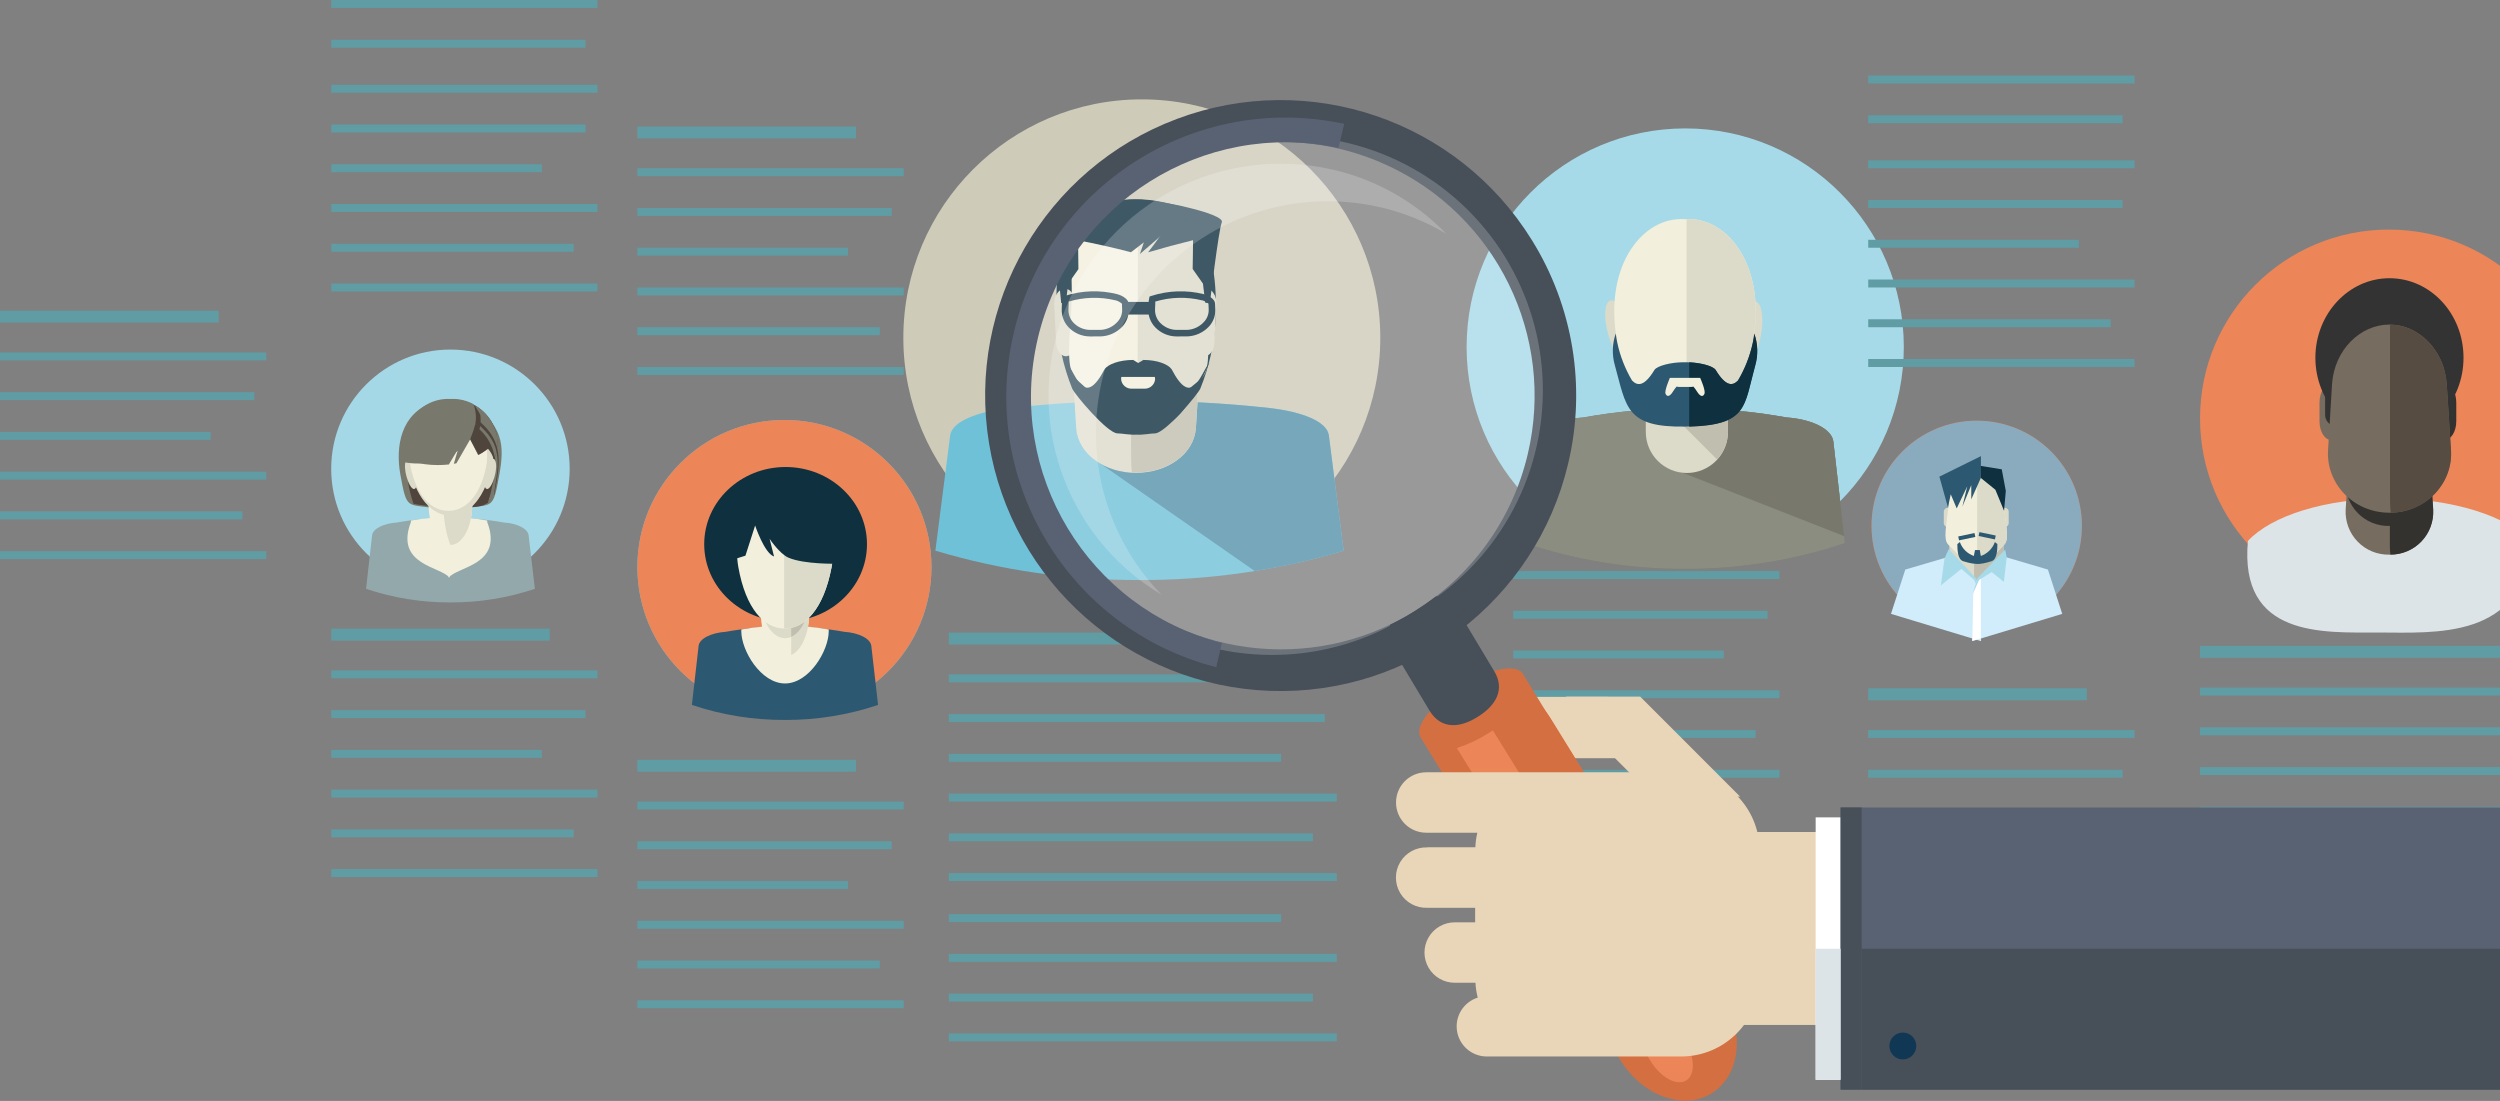 <?xml version="1.0" encoding="UTF-8"?>
<svg width="629px" height="277px" viewBox="0 0 629 277" version="1.1" xmlns="http://www.w3.org/2000/svg" xmlns:xlink="http://www.w3.org/1999/xlink">
    <rect x="0" y="0" width="629" height="277" fill="#808080" stroke="none"/>
    <!-- Generator: sketchtool 51.1 (57501) - http://www.bohemiancoding.com/sketch -->
    <title>7185C443-0ED9-4611-95F6-C64EC0095ADB</title>
    <desc>Created with sketchtool.</desc>
    <defs></defs>
    <g id="websait" stroke="none" stroke-width="1" fill="none" fill-rule="evenodd">
        <g id="check_landing" transform="translate(-651, -128)" fill-rule="nonzero">
            <g id="check" transform="translate(651, 128)">
                <rect id="Rectangle-path" fill="#5F9CA4" x="238.72" y="159.17" width="55" height="3"></rect>
                <rect id="Rectangle-path" fill="#5F9CA4" x="238.72" y="169.67" width="97.61" height="2"></rect>
                <rect id="Rectangle-path" fill="#5F9CA4" x="238.72" y="179.67" width="94.61" height="2"></rect>
                <rect id="Rectangle-path" fill="#5F9CA4" x="238.72" y="189.67" width="83.61" height="2"></rect>
                <rect id="Rectangle-path" fill="#5F9CA4" x="238.72" y="199.67" width="97.61" height="2"></rect>
                <rect id="Rectangle-path" fill="#5F9CA4" x="238.72" y="209.67" width="91.61" height="2"></rect>
                <rect id="Rectangle-path" fill="#5F9CA4" x="238.72" y="219.67" width="97.61" height="2"></rect>
                <rect id="Rectangle-path" fill="#5F9CA4" x="238.72" y="230" width="83.61" height="2"></rect>
                <rect id="Rectangle-path" fill="#5F9CA4" x="238.72" y="240" width="97.61" height="2"></rect>
                <rect id="Rectangle-path" fill="#5F9CA4" x="238.72" y="250" width="91.61" height="2"></rect>
                <rect id="Rectangle-path" fill="#5F9CA4" x="238.72" y="260" width="97.61" height="2"></rect>
                <rect id="Rectangle-path" fill="#5F9CA4" x="380.72" y="133.17" width="55" height="3"></rect>
                <rect id="Rectangle-path" fill="#5F9CA4" x="380.72" y="143.67" width="67" height="2"></rect>
                <rect id="Rectangle-path" fill="#5F9CA4" x="380.72" y="153.67" width="64" height="2"></rect>
                <rect id="Rectangle-path" fill="#5F9CA4" x="380.72" y="163.67" width="53" height="2"></rect>
                <rect id="Rectangle-path" fill="#5F9CA4" x="380.72" y="173.67" width="67" height="2"></rect>
                <rect id="Rectangle-path" fill="#5F9CA4" x="380.72" y="183.67" width="61" height="2"></rect>
                <rect id="Rectangle-path" fill="#5F9CA4" x="380.72" y="193.67" width="67" height="2"></rect>
                <rect id="Rectangle-path" fill="#5F9CA4" x="470.05" y="173.17" width="55" height="3"></rect>
                <rect id="Rectangle-path" fill="#5F9CA4" x="470.05" y="183.67" width="67" height="2"></rect>
                <rect id="Rectangle-path" fill="#5F9CA4" x="470.05" y="193.67" width="64" height="2"></rect>
                <rect id="Rectangle-path" fill="#5F9CA4" x="470.05" y="203.67" width="53" height="2"></rect>
                <rect id="Rectangle-path" fill="#5F9CA4" x="470.05" y="213.67" width="67" height="2"></rect>
                <rect id="Rectangle-path" fill="#5F9CA4" x="470.05" y="223.67" width="61" height="2"></rect>
                <rect id="Rectangle-path" fill="#5F9CA4" x="470.05" y="233.67" width="67" height="2"></rect>
                <rect id="Rectangle-path" fill="#5F9CA4" x="553.53" y="162.5" width="77.8" height="3"></rect>
                <rect id="Rectangle-path" fill="#5F9CA4" x="553.53" y="173" width="89.8" height="2"></rect>
                <rect id="Rectangle-path" fill="#5F9CA4" x="553.53" y="183" width="86.8" height="2"></rect>
                <rect id="Rectangle-path" fill="#5F9CA4" x="553.53" y="193" width="75.8" height="2"></rect>
                <rect id="Rectangle-path" fill="#5F9CA4" x="553.53" y="203" width="89.8" height="2"></rect>
                <rect id="Rectangle-path" fill="#5F9CA4" x="553.53" y="213" width="83.8" height="2"></rect>
                <rect id="Rectangle-path" fill="#5F9CA4" x="553.53" y="223" width="89.8" height="2"></rect>
                <circle id="Oval" fill="#A6DAE9" transform="translate(410.506, 87.335) rotate(-1.14) translate(-410.506, -87.335) " cx="410.506" cy="87.335" r="36.97"></circle>
                <g id="Group" transform="translate(383, 65)">
                    <path d="M27.47,59.85 C36.672,59.89 45.818,58.414 54.54,55.48 L52.54,38.31 C52.3,36.2 48.9,34.51 44.65,34.23 C33.266,32.17 21.604,32.17 10.22,34.23 C5.97,34.51 2.57,36.23 2.33,38.31 L0.33,55.48 C9.074,58.421 18.244,59.898 27.47,59.85 Z" id="Shape" fill="#78796C"></path>
                    <path d="M27.47,59.85 C36.672,59.89 45.818,58.414 54.54,55.48 L52.54,38.31 C52.3,36.2 48.9,34.51 44.65,34.23 C33.266,32.17 21.604,32.17 10.22,34.23 C5.97,34.51 2.57,36.23 2.33,38.31 L0.33,55.48 C9.074,58.421 18.244,59.898 27.47,59.85 Z" id="Shape" fill="#EC8558"></path>
                    <path d="M30.21,32.73 L26.1,43.2 L54.41,54.31 L52.58,38.31 C52.34,36.2 48.94,34.51 44.69,34.23 C39.908,33.363 35.068,32.862 30.21,32.73 Z" id="Shape" fill="#D46F41"></path>
                    <path d="M34.75,36.64 C34.75,40.506 31.616,43.64 27.75,43.64 C23.884,43.64 20.75,40.506 20.75,36.64 L20.75,29.5 C20.75,25.634 23.884,22.5 27.75,22.5 C31.616,22.5 34.75,25.634 34.75,29.5 L34.75,36.64 Z" id="Shape" fill="#DCDAC8"></path>
                    <path d="M32.54,41 C32.66,41.13 32.79,41.24 32.91,41.36 C34.093,40.084 34.75,38.409 34.75,36.67 L34.75,29.5 C34.384,25.973 31.438,23.278 27.893,23.224 C24.348,23.171 21.323,25.776 20.85,29.29 L32.54,41 Z" id="Shape" fill="#C0BEAE"></path>
                    <path d="M17.61,19.15 C18.1,21.99 17.79,23.87 17.06,24.15 C16.33,24.43 15.28,22.96 14.49,20.22 C13.7,17.48 13.82,14.76 14.86,14.46 C15.9,14.16 17.13,16.3 17.61,19.15 Z" id="Shape" fill="#DCDAC8"></path>
                    <path d="M37.13,19.57 C36.9,22.44 37.38,24.29 38.13,24.46 C38.88,24.63 39.8,23.12 40.33,20.32 C40.86,17.52 40.51,14.82 39.45,14.61 C38.39,14.4 37.34,16.69 37.13,19.57 Z" id="Shape" fill="#DCDAC8"></path>
                    <path d="M27.48,0.68 C20.42,0.16 13.92,8.33 15.86,20.51 C16.323,23.658 17.169,26.738 18.38,29.68 C19.31,31.06 20.48,31.23 22.25,27.02 C22.78,26.02 25.09,25.2 27.25,25.2 L27.67,25.2 C29.85,25.2 32.15,26.05 32.67,27.02 C34.44,31.23 35.61,31.02 36.55,29.69 C37.755,26.742 38.601,23.66 39.07,20.51 C41,8.33 34.53,0.16 27.48,0.68 Z" id="Shape" fill="#F2EFDC"></path>
                    <path d="M27.75,0.68 L27.75,25.2 C29.91,25.2 32.18,26.06 32.7,27.02 C34.47,31.23 35.64,31.02 36.58,29.69 C37.785,26.742 38.631,23.66 39.1,20.51 C41,8.48 34.7,0.38 27.75,0.68 Z" id="Shape" fill="#DCDAC8"></path>
                    <path d="M39.19,20 C39.132,20.548 39.042,21.092 38.92,21.63 C38.441,23.874 37.6,26.026 36.43,28 C35.52,28.94 34.37,29.06 32.62,26.16 C32.1,25.49 29.83,24.91 27.69,24.91 L27.27,24.91 C25.12,24.91 22.86,25.49 22.34,26.16 C20.59,29.06 19.44,28.94 18.52,27.99 C17.341,26.031 16.49,23.893 16,21.66 C15.873,21.12 15.783,20.572 15.73,20.02 C15.111,21.762 15.055,23.654 15.57,25.43 C17.57,32.5 17.41,35.95 27.44,35.8 C38.11,35.63 37.34,32.5 39.31,25.43 C39.84,23.652 39.798,21.753 39.19,20 Z" id="Shape" fill="#2C5871"></path>
                    <path d="M38.92,21.66 C38.438,23.894 37.597,26.035 36.43,28 C35.52,28.94 34.37,29.06 32.62,26.16 C32.14,25.54 30.16,25 28.16,24.92 L28.16,35.8 C38.11,35.51 37.43,32.37 39.35,25.45 C39.861,23.677 39.805,21.789 39.19,20.05 C39.131,20.591 39.041,21.129 38.92,21.66 Z" id="Shape" fill="#0E303F"></path>
                    <path d="M30,27.53 L24.88,27.53 C24.88,27.53 23.88,29.71 24.14,30.24 C24.4,30.77 24.81,30.81 25.41,29.85 C25.589,29.558 25.789,29.281 26.01,29.02 C26.174,29.06 26.342,29.08 26.51,29.08 L28.37,29.08 C28.535,29.08 28.7,29.06 28.86,29.02 C29.078,29.283 29.278,29.561 29.46,29.85 C30.05,30.85 30.46,30.77 30.72,30.24 C30.98,29.71 30.16,27.8 30,27.53 Z" id="Shape" fill="#F2EFDC"></path>
                </g>
                <path d="M326.67,82.8 C326.674,101.601 315.351,118.553 297.982,125.75 C280.612,132.947 260.618,128.971 247.324,115.676 C234.029,102.382 230.053,82.388 237.25,65.018 C244.447,47.649 261.399,36.326 280.2,36.33 C292.525,36.33 304.344,41.226 313.059,49.941 C321.774,58.656 326.67,70.475 326.67,82.8 Z" id="Shape" fill="#CECBB9"></path>
                <g id="Group" transform="translate(240, 55)">
                    <path d="M39.75,75 C53.219,75.059 66.623,73.132 79.53,69.28 L76.64,46.79 C76.29,44.03 71.26,42.13 65.04,41.45 C48.232,39.585 31.268,39.585 14.46,41.45 C8.25,42.13 3.21,44.03 2.86,46.79 L0,69.27 C12.896,73.124 26.29,75.054 39.75,75 Z" id="Shape" fill="#6FC1D8"></path>
                    <path d="M79.53,69.27 L76.64,46.78 C76.29,44.02 71.26,42.12 65.04,41.44 C56.334,40.478 47.579,40.017 38.82,40.06 L30.91,51.44 L62.23,73.22 C68.081,72.304 73.861,70.984 79.53,69.27 Z" id="Shape" fill="#5491AA"></path>
                    <path d="M50.71,45.39 C50.34,50.5 45.12,54.1 39.04,54.11 C32.96,54.11 27.74,50.48 27.38,45.37 L26.9,37.55 C26.54,32.47 31.97,27.72 39.06,27.73 C46.15,27.73 51.58,32.49 51.2,37.58 C51.067,40.193 50.903,42.797 50.71,45.39 Z" id="Shape" fill="#DCDAC8"></path>
                    <path d="M43,28.27 C40,29.68 37.95,34.69 38,40.61 C38,44.24 38,47.86 38,51.49 C38,52.38 38.05,53.24 38.14,54.08 C38.41,54.08 38.68,54.08 38.96,54.08 C45.04,54.08 50.26,50.47 50.63,45.36 L50.9,41.15 C51.098,38.448 50.779,35.733 49.96,33.15 C48.328,30.714 45.846,28.975 43,28.27 Z" id="Shape" fill="#C0BEAE"></path>
                    <path d="M39.13,1 L39.05,1 C26.05,0.87 22.88,9.36 23.63,24.25 C23.885,28.861 24.898,33.399 26.63,37.68 C27.06,38.77 33.51,46.44 35.48,46.44 C36.705,46.583 37.937,46.663 39.17,46.68 C40.377,46.664 41.582,46.584 42.78,46.44 C44.78,46.44 51.21,38.77 51.63,37.68 C53.381,33.405 54.395,28.864 54.63,24.25 C55.21,9.71 51,0.65 39.13,1 Z" id="Shape" fill="#0E303F"></path>
                    <path d="M27.41,28.26 C27.47,29.82 26.65,31.19 25.58,31.34 C24.51,31.49 23.58,30.34 23.49,28.81 L23.1,21.29 C23.01,19.73 23.85,18.29 24.97,18.16 C26.1,18 27.05,19.16 27.11,20.73 L27.41,28.26 Z" id="Shape" fill="#DCDAC8"></path>
                    <path d="M54.32,28.81 C54.23,30.36 53.32,31.49 52.23,31.34 C51.16,31.19 50.34,29.82 50.4,28.26 C50.5,25.747 50.597,23.237 50.69,20.73 C50.75,19.17 51.69,18 52.83,18.16 C53.95,18.32 54.83,19.73 54.71,21.29 L54.32,28.81 Z" id="Shape" fill="#DCDAC8"></path>
                    <path d="M51.39,21.37 C51.218,17.027 51.426,12.677 52.01,8.37 C52.01,8.37 45.64,5.04 40.66,5.25 C40.064,5.287 39.479,5.425 38.93,5.66 C38.381,5.426 37.796,5.288 37.2,5.25 C32.2,5.04 25.81,8.35 25.84,8.37 C26.425,12.677 26.632,17.027 26.46,21.37 C26.14,28.15 25.22,34.05 27.46,35.94 C29.7,37.83 33.55,42.16 38.63,42.38 L39.21,42.38 C44.3,42.17 48.12,37.83 50.39,35.94 C52.66,34.05 51.71,28.14 51.39,21.37 Z" id="Shape" fill="#F2EFDC"></path>
                    <path d="M53.29,8.37 C53.29,8.37 46.29,5.04 40.82,5.25 C40.348,5.284 39.882,5.371 39.43,5.51 C39.39,17.797 39.357,30.08 39.33,42.36 C44.87,42.1 49.04,37.81 51.51,35.93 C53.98,34.05 52.96,28.14 52.61,21.37 C52.422,17.025 52.65,12.672 53.29,8.37 Z" id="Shape" fill="#DCDAC8"></path>
                    <path d="M24.42,21 C24.42,21 23.12,6.7 22.14,5.25 C21.16,3.8 34.57,0.83 38.55,0.81 C42.48,0.6 46.08,1.81 48.4,2.3 C50.72,2.79 39.66,11.39 39.8,11.49 C40.05,10.71 40.31,9.94 40.57,9.17 C39.73,9.81 38.89,10.45 38.07,11.1 C34.67,10.207 31.227,9.417 27.74,8.73 C27.74,10.61 27.79,12.48 27.82,14.35 C27.14,15.35 26.47,16.25 25.82,17.2 C25.66,18.44 25.51,19.68 25.37,20.92 L24.42,21 Z" id="Shape" fill="#0E303F"></path>
                    <path d="M53.45,21 C53.45,21 55.15,6.7 55.74,5.25 C56.42,3.56 43.3,0.84 39.33,0.81 C35.4,0.6 32.09,1.81 29.78,2.29 C28.35,2.49 41.42,1.89 45.11,4.2 C46.4,4.95 41.31,11.09 41.36,11.11 C44.247,10.25 47.17,9.46 50.13,8.74 C50.13,10.61 50.08,12.48 50.05,14.35 C50.73,15.35 51.4,16.25 52.05,17.21 L52.5,20.93 L53.45,21 Z" id="Shape" fill="#0E303F"></path>
                    <path d="M30.05,27.51 C28.486,27.501 26.992,26.859 25.91,25.73 C24.995,24.78 24.508,23.498 24.56,22.18 L24.56,21.01 C24.581,20.701 24.621,20.394 24.68,20.09 L24.76,19.72 L25.12,19.61 C28.422,18.54 31.957,18.408 35.33,19.23 C35.87,19.36 37.52,20 37.56,21.1 L37.56,22.22 C37.606,23.46 37.152,24.667 36.3,25.57 C35.204,26.738 33.691,27.425 32.09,27.48 L30.05,27.51 Z M25.92,20.72 C25.92,20.83 25.92,20.95 25.92,21.05 L25.92,22.23 C25.877,23.204 26.239,24.152 26.92,24.85 C27.763,25.719 28.92,26.213 30.13,26.22 L32.21,26.22 C33.457,26.175 34.636,25.64 35.49,24.73 C36.111,24.08 36.446,23.209 36.42,22.31 L36.42,21.17 C36.072,20.88 35.671,20.66 35.24,20.52 L35.17,20.52 C32.125,19.748 28.928,19.817 25.92,20.72 Z" id="Shape" fill="#0E303F"></path>
                    <path d="M46.92,27.51 C45.356,27.501 43.862,26.859 42.78,25.73 C41.865,24.78 41.378,23.498 41.43,22.18 L41.43,21.01 C41.449,20.7 41.493,20.393 41.56,20.09 L41.63,19.72 L41.99,19.6 C45.294,18.538 48.828,18.41 52.2,19.23 C52.75,19.36 54.4,20 54.43,21.1 L54.43,22.22 C54.474,23.463 54.021,24.673 53.17,25.58 C52.071,26.742 50.558,27.424 48.96,27.48 L46.92,27.51 Z M42.79,20.71 C42.79,20.83 42.79,20.95 42.79,21.05 L42.79,22.23 C42.752,23.203 43.113,24.15 43.79,24.85 C44.633,25.719 45.79,26.213 47,26.22 L49.08,26.22 C50.327,26.172 51.507,25.641 52.37,24.74 C52.991,24.087 53.323,23.211 53.29,22.31 L53.29,21.17 C52.912,20.858 52.473,20.629 52,20.5 L51.93,20.5 C48.919,19.756 45.764,19.829 42.79,20.71 Z" id="Shape" fill="#0E303F"></path>
                    <rect id="Rectangle-path" fill="#0E303F" x="36.57" y="20.78" width="5.63" height="2.46"></rect>
                    <path d="M46,33.92 C45.33,32.92 43.2,32.09 40.47,32.09 C40.47,32.09 39.47,32.71 39.47,32.69 C39.47,32.67 38.54,32.09 38.47,32.09 C35.74,32.09 33.53,32.94 32.87,33.92 C28.87,41.68 27.3,34.79 25.5,32.56 C28.5,39.56 31.35,44.77 39.15,45.88 C39.24,45.885 39.33,45.885 39.42,45.88 C39.51,45.88 41.86,45.59 41.95,45.59 C46.79,45.59 50.32,39.59 53.34,32.59 C51.57,34.79 50,41.68 46,33.92 Z" id="Shape" fill="#0E303F"></path>
                    <path d="M36.19,35.41 C36.155,35.544 36.134,35.682 36.13,35.82 C36.161,36.354 36.405,36.854 36.807,37.208 C37.209,37.561 37.736,37.738 38.27,37.7 L40.63,37.7 C41.164,37.738 41.691,37.561 42.093,37.208 C42.495,36.854 42.739,36.354 42.77,35.82 C42.77,35.681 42.75,35.543 42.71,35.41 L36.19,35.41 Z" id="Shape" fill="#F2EFDC"></path>
                </g>
                <g id="Group" transform="translate(227, 25)">
                    <path d="M120.28,60 C120.28,93.137 93.417,120 60.28,120 C27.143,120 0.28,93.137 0.28,60 C0.28,26.863 27.143,1.0658141e-14 60.28,3.55271368e-15 C93.417,7.10542736e-15 120.28,26.863 120.28,60 Z" id="Shape" fill="#CECBB9"></path>
                    <g transform="translate(8, 25)">
                        <path d="M51.73,95.93 C69.11,96.008 86.406,93.521 103.06,88.55 L99.34,59.55 C98.89,55.99 92.39,53.55 84.34,52.65 C62.646,50.255 40.754,50.255 19.06,52.65 C11.06,53.53 4.54,55.98 4.06,59.55 L0.34,88.55 C17.013,93.527 34.33,96.014 51.73,95.93 Z" id="Shape" fill="#6FC1D8"></path>
                        <path d="M103.06,88.55 L99.34,59.55 C98.89,55.99 92.39,53.55 84.34,52.65 C73.1,51.416 61.798,50.821 50.49,50.87 L40.28,65.56 L80.7,93.67 C88.262,92.48 95.733,90.769 103.06,88.55 Z" id="Shape" fill="#5491AA"></path>
                        <path d="M65.88,57.73 C65.4,64.32 58.66,68.97 50.82,68.97 C42.97,68.97 36.24,64.29 35.77,57.7 C35.56,54.33 35.36,50.97 35.15,47.61 C34.68,41.05 41.69,34.92 50.84,34.94 C59.99,34.94 66.99,41.08 66.51,47.65 L65.88,57.73 Z" id="Shape" fill="#DCDAC8"></path>
                        <path d="M56,35.63 C52.17,37.45 49.48,43.91 49.54,51.55 L49.6,65.55 C49.6,66.69 49.66,67.81 49.77,68.88 C50.12,68.88 50.47,68.88 50.84,68.88 C58.68,68.88 65.42,64.23 65.9,57.64 C66.01,55.83 66.13,54.01 66.24,52.2 C66.487,48.729 66.066,45.243 65,41.93 C62.894,38.778 59.683,36.53 56,35.63 Z" id="Shape" fill="#C0BEAE"></path>
                        <path d="M50.94,0.4 L50.83,0.4 C34.01,0.23 29.96,11.2 30.93,30.4 C31.238,36.348 32.528,42.204 34.75,47.73 C35.3,49.14 43.62,59.04 46.17,59.04 C47.32,59.04 49.27,59.47 50.94,59.36 C52.61,59.47 54.44,59.04 55.59,59.04 C58.14,59.04 66.47,49.14 67.02,47.73 C69.256,42.209 70.545,36.35 70.83,30.4 C71.68,11.67 66.2,0 50.94,0.4 Z" id="Shape" fill="#0E303F"></path>
                        <path d="M35.8,35.62 C35.88,37.62 34.8,39.4 33.44,39.62 C32.06,39.81 30.86,38.36 30.75,36.35 L30.24,26.65 C30.13,24.65 31.24,22.82 32.67,22.65 C34.11,22.44 35.35,23.94 35.42,25.96 C35.553,29.16 35.68,32.38 35.8,35.62 Z" id="Shape" fill="#DCDAC8"></path>
                        <path d="M70.53,36.32 C70.42,38.32 69.22,39.78 67.84,39.59 C66.46,39.4 65.4,37.59 65.48,35.59 C65.6,32.35 65.73,29.11 65.85,25.87 C65.93,23.87 67.17,22.35 68.61,22.56 C70.06,22.76 71.15,24.56 71.04,26.56 L70.53,36.32 Z" id="Shape" fill="#DCDAC8"></path>
                        <path d="M66.75,26.72 C66.53,21.117 66.798,15.506 67.55,9.95 C67.55,9.95 59.34,5.65 52.9,5.95 C52.133,5.997 51.379,6.173 50.67,6.47 C49.961,6.174 49.207,5.998 48.44,5.95 C42,5.67 33.74,9.95 33.78,9.95 C34.532,15.506 34.8,21.117 34.58,26.72 C34.16,35.46 32.98,43.08 35.87,45.51 C38.76,47.94 43.73,53.51 50.29,53.83 L51,53.83 C57.56,53.55 62.49,47.96 65.42,45.51 C68.35,43.06 67.17,35.46 66.75,26.72 Z" id="Shape" fill="#F2EFDC"></path>
                        <path d="M69.21,10 C69.21,10 60.21,5.7 53.12,6 C52.509,6.038 51.905,6.149 51.32,6.33 C51.273,22.183 51.23,38.037 51.19,53.89 C58.33,53.55 63.71,48.02 66.91,45.58 C70.11,43.14 68.78,35.53 68.33,26.79 C68.088,21.178 68.383,15.556 69.21,10 Z" id="Shape" fill="#DCDAC8"></path>
                        <path d="M32,26.25 C32,26.25 30.27,7.8 29,5.92 C27.73,4.04 45,0.22 50.17,0.19 C55.25,-0.08 59.89,1.46 62.88,2.12 C65.7,2.68 51.6,13.85 51.79,13.97 L52.79,10.97 C51.7,11.79 50.63,12.62 49.56,13.46 C45.18,12.32 40.74,11.32 36.24,10.46 L36.33,17.71 C35.457,18.93 34.597,20.157 33.75,21.39 C33.55,22.99 33.36,24.59 33.17,26.19 L32,26.25 Z" id="Shape" fill="#0E303F"></path>
                        <path d="M69.41,26.25 C69.41,26.25 71.6,7.8 72.41,5.93 C73.29,3.75 56.36,0.23 51.24,0.19 C46.16,-0.08 41.89,1.45 38.91,2.1 C37.05,2.36 53.91,1.58 58.69,4.56 C60.35,5.56 53.79,13.46 53.85,13.49 C57.583,12.383 61.357,11.363 65.17,10.43 C65.17,12.84 65.1,15.26 65.07,17.67 C65.95,18.9 66.81,20.12 67.66,21.36 C67.86,22.95 68.05,24.55 68.24,26.16 L69.41,26.25 Z" id="Shape" fill="#0E303F"></path>
                        <path d="M39.21,34.65 C37.194,34.637 35.269,33.812 33.87,32.36 C32.688,31.131 32.06,29.473 32.13,27.77 L32.18,26.26 C32.203,25.863 32.257,25.469 32.34,25.08 L32.44,24.6 L32.9,24.45 C37.159,23.079 41.717,22.923 46.06,24 C46.77,24.17 48.9,25 48.94,26.41 L48.99,27.86 C49.047,29.458 48.464,31.013 47.37,32.18 C45.956,33.685 44.004,34.569 41.94,34.64 L39.21,34.65 Z M33.88,25.88 C33.871,26.027 33.871,26.173 33.88,26.32 L33.82,27.84 C33.77,29.096 34.236,30.317 35.11,31.22 C36.187,32.334 37.661,32.974 39.21,33 L41.89,33 C43.514,32.927 45.041,32.207 46.13,31 C46.938,30.163 47.371,29.033 47.33,27.87 L47.28,26.41 C46.832,26.029 46.312,25.743 45.75,25.57 L45.67,25.57 C41.783,24.621 37.712,24.728 33.88,25.88 Z" id="Shape" fill="#0E303F"></path>
                        <path d="M61,34.65 C58.984,34.637 57.059,33.812 55.66,32.36 C54.478,31.131 53.85,29.473 53.92,27.77 L53.98,26.26 C53.996,25.863 54.046,25.468 54.13,25.08 L54.23,24.6 L54.69,24.45 C58.947,23.083 63.5,22.927 67.84,24 C68.54,24.17 70.67,25 70.71,26.41 L70.77,27.86 C70.827,29.463 70.24,31.023 69.14,32.19 C67.722,33.688 65.772,34.569 63.71,34.64 L61,34.65 Z M55.67,25.88 C55.661,26.027 55.661,26.173 55.67,26.32 L55.61,27.84 C55.56,29.096 56.026,30.317 56.9,31.22 C57.978,32.332 59.452,32.972 61,33 L63.68,33 C65.3,32.923 66.823,32.203 67.91,31 C68.714,30.16 69.146,29.032 69.11,27.87 L69.05,26.41 C68.608,26.027 68.09,25.741 67.53,25.57 L67.44,25.57 C63.553,24.621 59.482,24.728 55.65,25.88 L55.67,25.88 Z" id="Shape" fill="#0E303F"></path>
                        <rect id="Rectangle-path" fill="#0E303F" x="47.63" y="25.96" width="7.27" height="3.18"></rect>
                        <path d="M59.79,42.92 C58.94,41.65 56.18,40.56 52.66,40.56 C52.66,40.56 51.41,41.35 51.36,41.33 C51.31,41.31 50.16,40.56 50.12,40.56 C46.6,40.56 43.75,41.65 42.9,42.92 C37.69,52.92 35.71,44.04 33.38,41.17 C37.28,50.24 40.94,56.92 51,58.36 C51.113,58.37 51.227,58.37 51.34,58.36 C51.46,58.36 54.5,57.99 54.61,57.99 C60.86,57.99 65.41,50.26 69.31,41.19 C67,44 65,52.94 59.79,42.92 Z" id="Shape" fill="#0E303F"></path>
                        <path d="M47.14,44.84 C47.092,45.016 47.069,45.198 47.07,45.38 C47.172,46.801 48.398,47.876 49.82,47.79 L52.88,47.79 C54.302,47.876 55.528,46.801 55.63,45.38 C55.628,45.197 55.601,45.015 55.55,44.84 L47.14,44.84 Z" id="Shape" fill="#F2EFDC"></path>
                    </g>
                    <path d="M252,62.31 C252,92.686 227.376,117.31 197,117.31 C166.624,117.31 142,92.686 142,62.31 C142,31.934 166.624,7.31 197,7.31 C227.376,7.31 252,31.934 252,62.31 Z" id="Shape" fill="#A6DAE9"></path>
                    <g transform="translate(156, 30)" id="Shape">
                        <path d="M40.94,88.13 C54.618,88.188 68.213,85.995 81.18,81.64 L78.26,56.1 C77.91,52.96 72.85,50.46 66.53,50.04 C49.604,46.975 32.266,46.975 15.34,50.04 C9.02,50.46 3.97,52.96 3.61,56.1 L0.69,81.64 C13.66,85.996 27.258,88.189 40.94,88.13 Z" fill="#78796C"></path>
                        <path d="M40.94,88.13 C54.618,88.188 68.213,85.995 81.18,81.64 L78.26,56.1 C77.91,52.96 72.85,50.46 66.53,50.04 C49.604,46.975 32.266,46.975 15.34,50.04 C9.02,50.46 3.97,52.96 3.61,56.1 L0.69,81.64 C13.66,85.996 27.258,88.189 40.94,88.13 Z" fill="#8B8D80"></path>
                        <path d="M45,47.8 L38.89,63.37 L81,79.9 L78.28,56.1 C77.93,52.96 72.87,50.46 66.55,50.04 C59.433,48.756 52.229,48.007 45,47.8 Z" fill="#78796C"></path>
                        <path d="M51.75,53.62 C51.763,56.37 50.679,59.012 48.739,60.96 C46.798,62.909 44.16,64.003 41.41,64 C35.705,64 31.08,59.375 31.08,53.67 L31.08,43 C31.08,37.293 35.703,32.666 41.41,32.66 C47.121,32.66 51.75,37.289 51.75,43 L51.75,53.62 Z" fill="#DCDAC8"></path>
                        <path d="M48.47,60.06 C48.65,60.25 48.84,60.41 49.02,60.6 C50.78,58.694 51.755,56.194 51.75,53.6 L51.75,43 C51.836,37.295 47.28,32.601 41.575,32.515 C35.87,32.429 31.176,36.985 31.09,42.69 L48.47,60.06 Z" fill="#C0BEAE"></path>
                        <path d="M26.27,27.62 C26.99,31.84 26.53,34.62 25.46,35 C24.39,35.38 22.81,33.23 21.63,29.16 C20.45,25.09 20.63,21.04 22.18,20.59 C23.73,20.14 25.56,23.38 26.27,27.62 Z" fill="#DCDAC8"></path>
                        <path d="M55.29,28.24 C54.95,32.5 55.66,35.24 56.76,35.52 C57.86,35.8 59.24,33.52 60.04,29.35 C60.84,25.18 60.31,21.18 58.73,20.87 C57.15,20.56 55.61,24 55.29,28.24 Z" fill="#DCDAC8"></path>
                        <path d="M40.94,0.15 C30.45,-0.62 20.78,11.53 23.66,29.63 C24.358,34.314 25.617,38.897 27.41,43.28 C28.8,45.28 30.54,45.58 33.18,39.28 C33.96,37.85 37.39,36.57 40.63,36.57 L41.26,36.57 C44.5,36.57 47.92,37.85 48.71,39.28 C51.35,45.54 53.08,45.28 54.47,43.28 C56.271,38.895 57.533,34.309 58.23,29.62 C61.11,11.53 51.43,-0.62 40.94,0.15 Z" fill="#F2EFDC"></path>
                        <path d="M41.35,0.15 L41.35,36.61 C44.56,36.61 47.93,37.89 48.71,39.31 C51.35,45.57 53.08,45.31 54.47,43.31 C56.271,38.925 57.533,34.339 58.23,29.65 C61.07,11.76 51.67,-0.29 41.35,0.15 Z" fill="#DCDAC8"></path>
                        <path d="M58.35,28.92 C58.271,29.737 58.14,30.549 57.96,31.35 C57.237,34.658 55.987,37.828 54.26,40.74 C52.89,42.14 51.18,42.32 48.59,38.01 C47.82,37.01 44.44,36.14 41.26,36.14 L40.63,36.14 C37.44,36.14 34.07,37.02 33.3,38.01 C30.7,42.32 28.99,42.14 27.62,40.74 C25.9,37.826 24.654,34.656 23.93,31.35 C23.75,30.545 23.617,29.73 23.53,28.91 C22.623,31.488 22.543,34.284 23.3,36.91 C26.21,47.43 26.04,52.56 40.94,52.33 C56.81,52.08 55.67,47.43 58.59,36.91 C59.344,34.287 59.26,31.493 58.35,28.92 Z" fill="#2C5871"></path>
                        <path d="M58,31.35 C57.277,34.658 56.027,37.828 54.3,40.74 C52.93,42.14 51.22,42.32 48.63,38.01 C47.91,37.09 44.96,36.28 42,36.17 L42,52.34 C56.79,51.91 55.78,47.24 58.63,36.95 C59.387,34.324 59.303,31.526 58.39,28.95 C58.309,29.757 58.179,30.559 58,31.35 Z" fill="#0E303F"></path>
                        <path d="M44.76,40.07 C44.76,40.07 44.76,40.07 44.76,40.07 L37.14,40.07 C37.14,40.07 35.72,43.31 36.05,44.07 C36.38,44.83 37.05,44.92 37.93,43.5 C38.196,43.063 38.497,42.648 38.83,42.26 C39.072,42.324 39.32,42.358 39.57,42.36 L42.34,42.36 C42.583,42.356 42.824,42.326 43.06,42.27 C43.394,42.654 43.695,43.065 43.96,43.5 C44.84,44.92 45.51,44.86 45.84,44.07 C46.17,43.28 44.94,40.48 44.76,40.07 Z" fill="#F2EFDC"></path>
                    </g>
                </g>
                <path d="M523.81,132.31 C523.81,146.929 511.959,158.78 497.34,158.78 C482.721,158.78 470.87,146.929 470.87,132.31 C470.87,117.691 482.721,105.84 497.34,105.84 C511.959,105.84 523.81,117.691 523.81,132.31 Z" id="Shape" fill="#FD6120"></path>
                <path d="M523.81,132.31 C523.81,146.929 511.959,158.78 497.34,158.78 C482.721,158.78 470.87,146.929 470.87,132.31 C470.87,117.691 482.721,105.84 497.34,105.84 C511.959,105.84 523.81,117.691 523.81,132.31 Z" id="Shape" fill="#8AABBE"></path>
                <g id="Group" transform="translate(475, 114)">
                    <path d="M29.08,27.19 C29.08,29.86 26.03,32.02 22.26,32.02 C18.5,32.02 15.45,29.86 15.45,27.19 L15.45,23.11 C15.45,20.45 18.5,18.29 22.26,18.29 C26.03,18.29 29.08,20.45 29.08,23.11 L29.08,27.19 Z" id="Shape" fill="#DCDAC8"></path>
                    <path d="M29.08,30.66 C29.08,34.36 27.43,37.36 25.38,37.36 C23.38,37.36 21.68,34.36 21.68,30.66 L21.68,25 C21.68,21.3 23.34,18.3 25.38,18.3 C27.43,18.3 29.08,21.3 29.08,25 L29.08,30.66 Z" id="Shape" fill="#C0BEAE"></path>
                    <polygon id="Shape" fill="#D1ECFB" points="15.18 26.12 4.37 29.3 0.77 40.45 23.44 47.31 23.2 35.27 22.16 31.79 18.62 28.74"></polygon>
                    <polygon id="Shape" fill="#A6DAE9" points="23.32 35.27 21.69 31.89 18.48 29.13 13.32 33.28 14.24 26.48 15.3 24.16 22.16 31.49"></polygon>
                    <polygon id="Shape" fill="#D1ECFB" points="29.45 26.12 40.26 29.3 43.86 40.45 21.19 47.31 21.43 35.27 22.47 31.79 27.35 29"></polygon>
                    <path d="M16.06,17.54 C16.074,17.814 15.974,18.081 15.785,18.28 C15.596,18.478 15.334,18.59 15.06,18.59 C14.786,18.59 14.524,18.478 14.335,18.28 C14.146,18.081 14.046,17.814 14.06,17.54 L14.06,14.75 C14.06,14.198 14.508,13.75 15.06,13.75 C15.612,13.75 16.06,14.198 16.06,14.75 L16.06,17.54 Z" id="Shape" fill="#DCDAC8"></path>
                    <path d="M30.39,17.54 C30.404,17.814 30.304,18.081 30.115,18.28 C29.926,18.478 29.664,18.59 29.39,18.59 C29.107,18.605 28.832,18.499 28.632,18.298 C28.431,18.098 28.325,17.823 28.34,17.54 L28.34,14.75 C28.34,14.476 28.452,14.214 28.65,14.025 C28.849,13.836 29.116,13.736 29.39,13.75 C29.942,13.75 30.39,14.198 30.39,14.75 L30.39,17.54 Z" id="Shape" fill="#DCDAC8"></path>
                    <path d="M29.25,14 C28.982,11.864 28.935,9.706 29.11,7.56 C29.11,7.56 25.67,5.84 23.11,5.98 C22.798,6.01 22.493,6.094 22.21,6.23 C21.927,6.093 21.623,6.009 21.31,5.98 C18.73,5.84 15.31,7.56 15.31,7.56 C15.478,9.706 15.427,11.864 15.16,14 C14.73,18.15 13.87,21.73 15.16,23 C16.45,24.27 18.74,27.16 22.04,27.3 L22.41,27.3 C25.7,27.16 27.99,24.3 29.28,23 C30.57,21.7 29.68,18.16 29.25,14 Z" id="Shape" fill="#F2EFDC"></path>
                    <path d="M29.11,7.57 C29.11,7.57 25.67,5.85 23.11,5.99 C22.884,6.014 22.662,6.068 22.45,6.15 L22.45,27.33 C25.72,27.15 27.99,24.33 29.27,23.03 C30.55,21.73 29.7,18.16 29.27,14.03 C28.994,11.888 28.94,9.723 29.11,7.57 Z" id="Shape" fill="#DCDAC8"></path>
                    <polygon id="Shape" fill="#0E303F" points="29.22 14.52 29.66 9.52 28.64 4.08 23.12 3.19 23.41 6.28 27.04 9.22"></polygon>
                    <polygon id="Shape" fill="#2C5871" points="15.1 13.65 12.95 5.92 23.4 0.76 23.4 6.2 20.97 11.64 20.97 8.06 18.73 13.47 19.96 8.35 17.31 13.91 15.81 10.36"></polygon>
                    <path d="M23.11,24.41 L21.97,24.47 L21.78,25.93 C20.063,25.391 18.7,24.076 18.1,22.38 L17.47,22.89 C17.47,24.22 17.53,26.75 18.93,27.2 C22.41,28.3 23.23,27.7 23.23,27.7 L23.55,26.94 L23.11,24.41 Z" id="Shape" fill="#2C5871"></path>
                    <path d="M21.9,24.41 L23.04,24.47 L23.23,25.93 C24.947,25.391 26.31,24.076 26.91,22.38 L27.54,22.89 C27.54,24.22 27.48,26.75 26.08,27.2 C22.6,28.3 22.16,27.7 22.16,27.7 L21.46,26.94 L21.9,24.41 Z" id="Shape" fill="#2C5871"></path>
                    <rect id="Rectangle-path" fill="#2C5871" transform="translate(19.842, 21.032) rotate(-11.86) translate(-19.842, -21.032) " x="17.747" y="20.532" width="4.19" height="1"></rect>
                    <rect id="Rectangle-path" fill="#2C5871" transform="translate(24.976, 20.801) rotate(-78.13) translate(-24.976, -20.801) " x="24.476" y="18.706" width="1" height="4.19"></rect>
                    <path d="M23.39,46.22 L23.39,31.22 L22.47,31.75 L21.47,35.23 L21.24,47.23 L23.39,46.58 C23.397,46.46 23.397,46.34 23.39,46.22 Z" id="Shape" fill="#FFFFFF"></path>
                    <polygon id="Shape" fill="#A6DAE9" points="21.34 35.5 22.94 31.89 26.11 29.93 29.17 32.39 29.89 26.28 29.5 24.29 22.47 31.49"></polygon>
                </g>
                <path d="M160.36,142.67 C160.36,122.235 176.925,105.67 197.36,105.67 C217.795,105.67 234.36,122.235 234.36,142.67 C234.36,163.105 217.795,179.67 197.36,179.67 C176.925,179.67 160.36,163.105 160.36,142.67 Z" id="Shape" fill="#6FC1D8"></path>
                <path d="M160.36,142.67 C160.36,122.235 176.925,105.67 197.36,105.67 C217.795,105.67 234.36,122.235 234.36,142.67 C234.36,163.105 217.795,179.67 197.36,179.67 C176.925,179.67 160.36,163.105 160.36,142.67 Z" id="Shape" fill="#EC8558"></path>
                <g id="Group" transform="translate(174, 117)">
                    <path d="M44.13,19.92 C44.13,30.64 34.96,39.34 23.65,39.34 C12.34,39.34 3.18,30.64 3.18,19.92 C3.18,9.2 12.34,0.5 23.65,0.5 C34.96,0.5 44.13,9.2 44.13,19.92 Z" id="Shape" fill="#0E303F"></path>
                    <path d="M23.5,64.14 C31.461,64.172 39.373,62.895 46.92,60.36 L45.22,45.49 C45.01,43.67 42.07,42.21 38.39,41.96 C28.539,40.185 18.451,40.185 8.6,41.96 C4.93,42.21 1.98,43.67 1.77,45.49 L0.08,60.36 C7.626,62.896 15.539,64.174 23.5,64.14 Z" id="Shape" fill="#2C5871"></path>
                    <path d="M34.51,41.81 C34.51,41.66 34.51,41.52 34.51,41.37 C27.233,40.086 19.787,40.086 12.51,41.37 C12.51,41.52 12.51,41.66 12.51,41.81 C12.51,46.71 17.44,54.96 23.51,54.96 C29.58,54.96 34.51,46.71 34.51,41.81 Z" id="Shape" fill="#F2EFDC"></path>
                    <path d="M29.56,37.54 C29.56,37.37 29.56,37.2 29.56,37.01 C25.671,35.485 21.349,35.485 17.46,37.01 C17.46,37.19 17.46,37.36 17.46,37.53 C17.46,43.38 20.18,48.11 23.53,48.11 C26.88,48.11 29.56,43.39 29.56,37.54 Z" id="Shape" fill="#F2EFDC"></path>
                    <path d="M29.56,33.63 C29.56,33.47 29.56,33.31 29.56,33.14 C25.653,31.71 21.367,31.71 17.46,33.14 C17.46,33.31 17.46,33.47 17.46,33.63 C17.46,39.12 20.18,43.57 23.53,43.57 C26.88,43.57 29.56,39.12 29.56,33.63 Z" id="Shape" fill="#DCDAC8"></path>
                    <path d="M25.07,36 L25.07,47.8 C27.65,46.59 29.56,42.49 29.56,37.59 C29.56,37.42 29.56,37.25 29.56,37.06 C28.116,36.513 26.606,36.157 25.07,36 Z" id="Shape" fill="#DCDAC8"></path>
                    <path d="M25.07,43.22 C27.01,42.37 28.56,39.98 29.22,36.9 C27.882,36.4 26.489,36.064 25.07,35.9 L25.07,43.22 Z" id="Shape" fill="#C0BEAE"></path>
                    <path d="M23.62,7.87 C16.51,7.35 9.88,14.64 11.75,25.6 C13.6,36.17 18.27,41.11 23.36,41.16 C28.45,41.21 33.19,36.32 35.21,25.79 C37.26,14.86 30.75,7.46 23.62,7.87 Z" id="Shape" fill="#F2EFDC"></path>
                    <path d="M23.62,7.87 C23.51,7.87 23.4,7.87 23.29,7.87 L23.29,41.15 L23.36,41.15 C28.46,41.15 33.19,36.31 35.21,25.78 C37.26,14.86 30.75,7.46 23.62,7.87 Z" id="Shape" fill="#DCDAC8"></path>
                    <path d="M23.16,5.39 C17.3,4.99 11.87,10.94 8.79,21.23 C9.1,21.79 8.07,23.91 8.41,24.43 L13.55,22.81 L15.99,15.22 C15.99,15.22 18.32,22.22 20.75,23.01 L19.63,18.56 C19.63,18.56 22.13,22.33 24.38,23.31 C28.38,25.03 36.53,24.83 36.53,24.83 C37.15,23.91 37.85,20.91 38.37,19.83 C34.73,9.85 29,4.43 23.16,5.39 Z" id="Shape" fill="#0E303F"></path>
                </g>
                <path d="M420.14,190.76 L391.14,190.76 C388.163,190.763 385.308,189.581 383.203,187.477 C381.099,185.372 379.917,182.517 379.92,179.54 L379.92,175.8 C379.92,175.65 379.92,175.5 379.92,175.34 L404.68,175.34 L420.14,190.76 Z" id="Shape" fill="#E9D6B8"></path>
                <path d="M416,200.43 L397.17,181.59 C395.46,179.877 394.351,177.656 394.01,175.26 L412.66,175.26 L437.82,200.43 L416,200.43 Z" id="Shape" fill="#E9D6B8"></path>
                <path d="M385.39,60.36 C366.708,30.222 329.343,17.474 296.136,29.908 C262.93,42.341 243.127,76.497 248.834,111.492 C254.541,146.488 284.169,172.582 319.606,173.822 C355.042,175.061 386.421,151.101 394.56,116.59 C399.13,97.374 395.829,77.128 385.39,60.36 Z M355.87,153.82 C329.976,169.85 296.365,165.355 275.593,143.084 C254.822,120.813 252.677,86.97 270.47,62.255 C288.262,37.54 321.037,28.836 348.748,41.468 C376.458,54.1 391.386,84.548 384.4,114.19 C380.537,130.668 370.271,144.928 355.87,153.82 Z" id="Shape" fill="#474F59"></path>
                <path d="M430.7,275.06 C423.57,279.45 413.31,275.77 407.76,266.83 L364.47,196.83 C358.94,187.83 360.23,177.09 367.32,172.68 C367.32,172.68 367.32,172.68 367.32,172.68 C374.45,168.29 384.72,171.96 390.25,180.91 L433.56,250.91 C439.08,259.83 437.79,270.64 430.69,275.04 L430.7,275.06 Z" id="Shape" fill="#D46F41"></path>
                <path d="M385.91,203 C378.79,207.42 371.7,208.85 370.07,206.21 L357.39,185.49 C355.77,182.83 360.22,177.12 367.31,172.71 C374.43,168.3 381.52,166.86 383.14,169.51 L395.83,190.24 C397.44,192.88 392.99,198.6 385.89,203 L385.91,203 Z" id="Shape" fill="#D46F41"></path>
                <path d="M288.36,45.18 C267.989,56.788 255.595,78.606 256.058,102.048 C256.52,125.49 269.764,146.803 290.577,157.598 C311.391,168.394 336.441,166.944 355.87,153.82 C376.241,142.212 388.635,120.394 388.172,96.952 C387.71,73.51 374.466,52.197 353.653,41.402 C332.839,30.606 307.789,32.056 288.36,45.18 Z" id="Shape" fill="#FFFFFF" opacity="0.2"></path>
                <path d="M284.43,139.61 C272.059,119.564 272.957,94.046 286.706,74.92 C300.455,55.793 324.358,46.811 347.3,52.15 L347.39,52.15 C353.187,53.513 358.742,55.756 363.86,58.8 C356.137,50.819 346.276,45.232 335.46,42.71 L335.38,42.71 C307.381,36.19 278.805,51.039 268.047,77.699 C257.289,104.359 267.557,134.882 292.24,149.62 C289.282,146.576 286.663,143.22 284.43,139.61 Z" id="Shape" fill="#FFFFFF" opacity="0.2"></path>
                <path d="M307.41,161.78 C273.698,153.077 253.128,119.022 261.113,85.133 C269.099,51.245 302.709,29.956 336.76,37.22 L338.2,31.14 L338.07,31.14 C300.68,23.169 263.783,46.568 255.052,83.788 C246.322,121.008 268.966,158.374 306,167.86 L307.43,161.78 L307.41,161.78 Z" id="Shape" fill="#596273"></path>
                <path d="M375.9,168.8 C372.993,163.96 370.083,159.107 367.17,154.24 C365.87,152.11 363.776,150.585 361.35,150 C359.59,151.333 357.76,152.6 355.86,153.8 C353.891,155.019 351.862,156.137 349.78,157.15 C349.208,159.575 349.629,162.128 350.95,164.24 C353.87,169.1 356.793,173.98 359.72,178.88 C362.57,183.49 367.26,183.25 371.81,180.34 C376.44,177.49 378.74,173.37 375.9,168.8 Z" id="Shape" fill="#474F59"></path>
                <path d="M423.91,261.75 L375.6,183.75 C375.22,184.01 374.84,184.25 374.44,184.5 C371.969,186.057 369.316,187.303 366.54,188.21 L415.31,267 C417.87,271.13 421.88,273.31 424.23,271.86 C426.61,270.41 426.45,265.87 423.91,261.75 Z" id="Shape" fill="#EC8558"></path>
                <path d="M490,257.87 L417,257.87 C413.448,257.873 410.041,256.463 407.529,253.951 C405.017,251.439 403.607,248.032 403.61,244.48 L403.61,222.72 C403.61,215.325 409.605,209.33 417,209.33 L490,209.33 L490,257.87 Z" id="Shape" fill="#E9D6B8"></path>
                <rect id="Rectangle-path" fill="#FFFFFF" x="456.82" y="205.65" width="33.65" height="66.03"></rect>
                <rect id="Rectangle-path" fill="#596273" x="463.1" y="203.16" width="220.24" height="71"></rect>
                <rect id="Rectangle-path" fill="#474F59" x="463.1" y="203.16" width="5.29" height="71"></rect>
                <rect id="Rectangle-path" fill="#DCE4E7" x="456.82" y="238.7" width="6.28" height="32.98"></rect>
                <rect id="Rectangle-path" fill="#474F59" x="468.39" y="238.7" width="214.95" height="35.47"></rect>
                <path d="M478.76,266.55 C480.625,266.544 482.134,265.029 482.13,263.163 C482.126,261.298 480.612,259.788 478.747,259.79 C476.881,259.792 475.37,261.305 475.37,263.17 C475.37,264.068 475.727,264.929 476.364,265.564 C477,266.198 477.862,266.553 478.76,266.55 Z" id="Shape" fill="#103754"></path>
                <path d="M359.09,213.17 L371.2,213.17 C371.253,211.937 371.42,210.712 371.7,209.51 L358.84,209.51 C354.643,209.51 351.24,206.107 351.24,201.91 C351.24,197.713 354.643,194.31 358.84,194.31 L390,194.31 C390.29,194.31 390.57,194.31 390.86,194.31 L423,194.31 C433.873,194.321 442.688,203.127 442.71,214 L442.71,246.08 C442.71,256.969 433.889,265.799 423,265.81 L374,265.81 C370.273,265.773 367.126,263.031 366.578,259.344 C366.03,255.657 368.244,252.119 371.8,251 C371.483,249.776 371.289,248.523 371.22,247.26 L366,247.26 C363.285,247.26 360.776,245.811 359.418,243.46 C358.061,241.109 358.061,238.211 359.418,235.86 C360.776,233.509 363.285,232.06 366,232.06 L371.15,232.06 L371.15,228.4 L359.09,228.4 C356.311,228.501 353.699,227.076 352.279,224.684 C350.859,222.293 350.859,219.317 352.279,216.926 C353.699,214.534 356.311,213.109 359.09,213.21 L359.09,213.17 Z" id="Shape" fill="#E9D6B8"></path>
                <circle id="Oval" fill="#EC8558" cx="601.03" cy="105.26" r="47.5"></circle>
                <g id="Group" transform="translate(565, 70)">
                    <path d="M53,36 C53,38.61 51.65,40.72 50,40.72 C48.34,40.72 47,38.61 47,36 L47,31.29 C47,28.68 48.35,26.57 50,26.57 C51.67,26.57 53,28.68 53,31.29 L53,36 Z" id="Shape" fill="#34322F"></path>
                    <path d="M33.41,89.14 C47.32,89.14 70.41,91.14 71.65,66.24 C65.89,59.88 52.12,55.4 36.05,55.4 C19.98,55.4 6.43,59.8 0.58,66.09 C-1.67,90.44 19.43,89.14 33.41,89.14 Z" id="Shape" fill="#DCE4E7"></path>
                    <path d="M47.17,58.22 C47.33,61.213 46.233,64.138 44.145,66.288 C42.057,68.439 39.167,69.621 36.17,69.55 C33.173,69.621 30.283,68.439 28.195,66.288 C26.107,64.138 25.01,61.213 25.17,58.22 C25.423,54.3 25.67,50.377 25.91,46.45 C26.35,40.45 30.91,35.89 36.16,35.88 C41.38,35.88 45.97,40.42 46.41,46.45 C46.67,50.37 46.923,54.293 47.17,58.22 Z" id="Shape" fill="#766C5F"></path>
                    <path d="M47.17,51 C47.33,53.993 46.233,56.918 44.145,59.068 C42.057,61.219 39.167,62.401 36.17,62.33 C33.173,62.401 30.283,61.219 28.195,59.068 C26.107,56.918 25.01,53.993 25.17,51 C25.423,47.08 25.67,43.157 25.91,39.23 C26.35,33.23 30.91,28.66 36.16,28.65 C41.38,28.65 45.97,33.2 46.41,39.23 C46.67,43.163 46.923,47.087 47.17,51 Z" id="Shape" fill="#34322F"></path>
                    <path d="M46.44,46.45 C46,40.45 41.44,35.95 36.29,35.88 C36.29,36.11 36.29,36.33 36.29,36.56 L36.29,67.38 C36.29,68.11 36.35,68.83 36.42,69.54 C39.379,69.555 42.213,68.349 44.253,66.207 C46.294,64.064 47.36,61.174 47.2,58.22 C46.94,54.3 46.687,50.377 46.44,46.45 Z" id="Shape" fill="#34322F"></path>
                    <path d="M24.59,36 C24.59,38.61 23.24,40.72 21.59,40.72 C19.92,40.72 18.59,38.61 18.59,36 L18.59,31.29 C18.59,28.68 19.94,26.57 21.59,26.57 C23.26,26.57 24.59,28.68 24.59,31.29 L24.59,36 Z" id="Shape" fill="#766C5F"></path>
                    <path d="M20,34.24 C19.931,35.805 21.127,37.138 22.69,37.24 C24.255,37.138 25.453,35.807 25.39,34.24 L25.39,26.18 C25.481,24.594 24.275,23.232 22.69,23.13 C21.109,23.237 19.909,24.598 20,26.18 L20,34.24 Z" id="Shape" fill="#333333"></path>
                    <path d="M47,34.24 C46.937,35.807 48.135,37.138 49.7,37.24 C51.265,37.138 52.463,35.807 52.4,34.24 L52.4,26.18 C52.491,24.594 51.285,23.232 49.7,23.13 C48.115,23.232 46.909,24.594 47,26.18 L47,34.24 Z" id="Shape" fill="#333333"></path>
                    <path d="M54.82,20 C54.82,31.05 46.48,40 36.19,40 C25.9,40 17.55,31 17.55,20 C17.55,9 25.9,0 36.19,0 C46.48,0 54.82,8.91 54.82,20 Z" id="Shape" fill="#333333"></path>
                    <path d="M51.63,43.08 C52.25,51.53 45.34,59 36.19,59 C27.03,59 20.12,51.53 20.75,43.08 L21.75,26.52 C22.37,18.05 28.82,11.67 36.17,11.66 C43.51,11.66 49.96,18.05 50.58,26.52 C50.933,32.04 51.283,37.56 51.63,43.08 Z" id="Shape" fill="#766C5F"></path>
                    <path d="M50.6,26.52 C49.98,18.1 43.6,11.76 36.33,11.67 C36.33,11.99 36.33,12.3 36.33,12.67 L36.33,56 C36.338,57.003 36.402,58.004 36.52,59 C45.52,58.85 52.29,51.46 51.67,43.1 C51.303,37.567 50.947,32.04 50.6,26.52 Z" id="Shape" fill="#564C41"></path>
                </g>
                <circle id="Oval" fill="#A4D8E7" cx="113.33" cy="117.95" r="30"></circle>
                <g id="Group" transform="translate(92, 100)">
                    <path d="M21.33,51.57 C28.549,51.599 35.725,50.444 42.57,48.15 L41,34.68 C40.81,33.02 38.14,31.68 34.81,31.47 C25.882,29.861 16.738,29.861 7.81,31.47 C4.48,31.7 1.81,33.02 1.62,34.68 L0.1,48.15 C6.942,50.444 14.114,51.599 21.33,51.57 Z" id="Shape" fill="#93A8AB"></path>
                    <path d="M21.06,30.09 C17.814,30.101 14.576,30.392 11.38,30.96 C11.4,31.093 11.4,31.227 11.38,31.36 C7.23,42.25 19.08,42.54 21.09,45.36 L21.06,30.09 Z" id="Shape" fill="#F2EFDC"></path>
                    <path d="M20.91,30.09 C24.156,30.101 27.394,30.392 30.59,30.96 C30.57,31.093 30.57,31.227 30.59,31.36 C34.74,42.25 22.89,42.54 20.88,45.36 L20.91,30.09 Z" id="Shape" fill="#F2EFDC"></path>
                    <path d="M8.72,19.34 C10.38,28.61 10.38,26.63 17.72,27.95 C22.39,28.8 26.33,22.09 26.33,14.87 C26.33,7.65 21.39,-0.25 16.89,1.29 C8.91,4 7.45,12.23 8.72,19.34 Z" id="Shape" fill="#78796C"></path>
                    <path d="M26.28,14.71 C26.203,10.505 24.737,6.444 22.11,3.16 C21.113,2.45 19.8,2.365 18.72,2.94 C9.45,8.17 9.34,13.73 10.6,20.75 C10.865,22.797 11.351,24.808 12.05,26.75 C13.21,27.08 14.92,27.11 17.67,27.6 C22.34,28.45 26.28,21.83 26.28,14.71 Z" id="Shape" fill="#4F453C"></path>
                    <path d="M33.65,19.34 C32,28.61 32,26.63 24.71,27.95 C20.03,28.8 16.1,22.09 16.1,14.87 C16.1,7.65 21.41,-1.07 25.54,1.29 C34.81,6.59 34.92,12.23 33.65,19.34 Z" id="Shape" fill="#78796C"></path>
                    <path d="M32.12,21 C30.61,28.52 30.61,26.91 23.96,28 C19.69,28.68 16.1,23.24 16.1,17.38 C16.1,11.52 20.94,4.45 24.71,6.38 C33.18,10.64 33.28,15.21 32.12,21 Z" id="Shape" fill="#4F453C"></path>
                    <path d="M23.77,4.29 C21.84,3.19 19.65,4.57 17.89,7.08 C16.758,9.527 16.148,12.184 16.1,14.88 C16.1,21.96 19.93,28.54 24.5,27.71 C27.9,27.09 29.67,27.2 30.77,26.51 C31.06,25.43 31.34,23.98 31.69,22 C32.93,15 32.82,9.49 23.77,4.29 Z" id="Shape" fill="#4F453C"></path>
                    <path d="M26.83,26.78 C26.83,26.61 26.83,26.44 26.83,26.26 C23.317,24.759 19.343,24.759 15.83,26.26 C15.83,26.43 15.83,26.6 15.83,26.77 C15.83,32.5 18.29,37.15 21.32,37.15 C24.35,37.15 26.83,32.51 26.83,26.78 Z" id="Shape" fill="#F2EFDC"></path>
                    <path d="M26.83,26.78 C26.83,26.61 26.83,26.44 26.83,26.26 C25.72,25.792 24.558,25.457 23.37,25.26 C22.059,25.491 20.795,25.937 19.63,26.58 C19.63,26.8 19.63,27.03 19.63,27.26 C19.566,30.616 20.136,33.955 21.31,37.1 C24.37,37.16 26.83,32.51 26.83,26.78 Z" id="Shape" fill="#DCDAC8"></path>
                    <path d="M21.33,0.51 C14.88,0.1 8.93,6.51 10.7,16.14 C12.46,25.4 16.7,29.7 21.33,29.71 C25.96,29.72 30.21,25.4 31.97,16.14 C33.75,6.54 27.79,0.1 21.33,0.51 Z" id="Shape" fill="#DCDAC8"></path>
                    <path d="M12.72,19.13 C13.1,21.36 12.86,22.83 12.29,23.02 C11.72,23.21 10.9,22.09 10.29,19.94 C9.68,17.79 9.76,15.66 10.57,15.42 C11.38,15.18 12.35,16.89 12.72,19.13 Z" id="Shape" fill="#DCDAC8"></path>
                    <path d="M30,19.13 C29.62,21.36 29.86,22.83 30.43,23.02 C31,23.21 31.82,22.09 32.43,19.94 C33.04,17.79 32.96,15.66 32.14,15.42 C31.32,15.18 30.32,16.89 30,19.13 Z" id="Shape" fill="#DCDAC8"></path>
                    <path d="M30.3,17.53 C28.73,25.07 24.93,28.53 20.8,28.53 C16.67,28.53 12.89,25.03 11.32,17.53 C9.74,9.71 15.05,4.46 20.8,4.79 C26.56,4.46 31.88,9.71 30.3,17.53 Z" id="Shape" fill="#F2EFDC"></path>
                    <path d="M33,9.42 C31.843,4.324 27.383,0.659 22.16,0.51 C21.767,1.828 21.569,3.195 21.57,4.57 C21.57,9.83 30.37,9.37 32.17,15.42 C32.17,15.42 33.55,14.09 33,9.42 Z" id="Shape" fill="#4F453C"></path>
                    <path d="M21.34,4.47 C15.89,4.16 10.86,8.9 11.7,16.13 C13.805,16.723 15.983,17.019 18.17,17.01 C19.095,17.011 20.02,16.961 20.94,16.86 L21.18,16.45 L23.29,12.92 L22.18,16.69 L22.84,16.56 L23.41,15.56 L26.29,10.56 L28.29,14.48 C29.239,13.972 30.125,13.354 30.93,12.64 C30.355,7.832 26.179,4.274 21.34,4.47 Z" id="Shape" fill="#78796C"></path>
                    <path d="M9.67,16.29 C10.78,16.508 11.909,16.618 13.04,16.62 C21.16,16.62 27.74,11.42 27.74,5 C27.736,3.869 27.529,2.748 27.13,1.69 C25.352,0.722 23.341,0.269 21.32,0.38 C14.25,-2.22044605e-16 7.72,6.55 9.67,16.29 Z" id="Shape" fill="#78796C"></path>
                    <path d="M27.65,6.51 C27.284,7.87 26.833,9.206 26.3,10.51 L28.39,14.44 C29.391,13.929 30.331,13.305 31.19,12.58 C30.793,10.192 29.533,8.032 27.65,6.51 Z" id="Shape" fill="#4F453C"></path>
                    <path d="M28.63,8 C30.655,9.839 32.003,12.304 32.46,15 C32.83,14.31 33.39,12.67 33,9.42 C32.254,6.268 30.248,3.561 27.45,1.93 C27.69,2.59 28.79,3.93 28.88,4.62 C29,5.753 28.915,6.897 28.63,8 Z" id="Shape" fill="#78796C"></path>
                    <path d="M32.36,24.45 C32.53,23.61 32.71,22.65 32.92,21.45 C33.92,15.57 34.06,10.71 28.85,6.21 C28.704,6.422 28.571,6.643 28.45,6.87 C33.55,11.34 33.78,14.97 32.65,21.87 C32.45,23.14 32.19,24.7 32.36,24.45 Z" id="Shape" fill="#4F453C"></path>
                </g>
                <rect id="Rectangle-path" fill="#5F9CA4" x="160.36" y="191.17" width="55" height="3"></rect>
                <rect id="Rectangle-path" fill="#5F9CA4" x="160.36" y="201.67" width="67" height="2"></rect>
                <rect id="Rectangle-path" fill="#5F9CA4" x="160.36" y="211.67" width="64" height="2"></rect>
                <rect id="Rectangle-path" fill="#5F9CA4" x="160.36" y="221.67" width="53" height="2"></rect>
                <rect id="Rectangle-path" fill="#5F9CA4" x="160.36" y="231.67" width="67" height="2"></rect>
                <rect id="Rectangle-path" fill="#5F9CA4" x="160.36" y="241.67" width="61" height="2"></rect>
                <rect id="Rectangle-path" fill="#5F9CA4" x="160.36" y="251.67" width="67" height="2"></rect>
                <rect id="Rectangle-path" fill="#5F9CA4" x="160.36" y="31.83" width="55" height="3"></rect>
                <rect id="Rectangle-path" fill="#5F9CA4" x="160.36" y="42.33" width="67" height="2"></rect>
                <rect id="Rectangle-path" fill="#5F9CA4" x="160.36" y="52.33" width="64" height="2"></rect>
                <rect id="Rectangle-path" fill="#5F9CA4" x="160.36" y="62.33" width="53" height="2"></rect>
                <rect id="Rectangle-path" fill="#5F9CA4" x="160.36" y="72.33" width="67" height="2"></rect>
                <rect id="Rectangle-path" fill="#5F9CA4" x="160.36" y="82.33" width="61" height="2"></rect>
                <rect id="Rectangle-path" fill="#5F9CA4" x="160.36" y="92.33" width="67" height="2"></rect>
                <rect id="Rectangle-path" fill="#5F9CA4" x="83.33" y="158.17" width="55" height="3"></rect>
                <rect id="Rectangle-path" fill="#5F9CA4" x="83.33" y="168.67" width="67" height="2"></rect>
                <rect id="Rectangle-path" fill="#5F9CA4" x="83.33" y="178.67" width="64" height="2"></rect>
                <rect id="Rectangle-path" fill="#5F9CA4" x="83.33" y="188.67" width="53" height="2"></rect>
                <rect id="Rectangle-path" fill="#5F9CA4" x="83.33" y="198.67" width="67" height="2"></rect>
                <rect id="Rectangle-path" fill="#5F9CA4" x="83.33" y="208.67" width="61" height="2"></rect>
                <rect id="Rectangle-path" fill="#5F9CA4" x="83.33" y="218.67" width="67" height="2"></rect>
                <rect id="Rectangle-path" fill="#5F9CA4" x="0" y="78.17" width="55" height="3"></rect>
                <rect id="Rectangle-path" fill="#5F9CA4" x="0" y="88.67" width="67" height="2"></rect>
                <rect id="Rectangle-path" fill="#5F9CA4" x="0" y="98.67" width="64" height="2"></rect>
                <rect id="Rectangle-path" fill="#5F9CA4" x="0" y="108.67" width="53" height="2"></rect>
                <rect id="Rectangle-path" fill="#5F9CA4" x="0" y="118.67" width="67" height="2"></rect>
                <rect id="Rectangle-path" fill="#5F9CA4" x="0" y="128.67" width="61" height="2"></rect>
                <rect id="Rectangle-path" fill="#5F9CA4" x="0" y="138.67" width="67" height="2"></rect>
                <rect id="Rectangle-path" fill="#5F9CA4" x="83.33" y="21.33" width="67" height="2"></rect>
                <rect id="Rectangle-path" fill="#5F9CA4" x="83.33" y="31.33" width="64" height="2"></rect>
                <rect id="Rectangle-path" fill="#5F9CA4" x="83.33" y="0" width="67" height="2"></rect>
                <rect id="Rectangle-path" fill="#5F9CA4" x="83.33" y="10" width="64" height="2"></rect>
                <rect id="Rectangle-path" fill="#5F9CA4" x="83.33" y="41.33" width="53" height="2"></rect>
                <rect id="Rectangle-path" fill="#5F9CA4" x="83.33" y="51.33" width="67" height="2"></rect>
                <rect id="Rectangle-path" fill="#5F9CA4" x="83.33" y="61.33" width="61" height="2"></rect>
                <rect id="Rectangle-path" fill="#5F9CA4" x="83.33" y="71.33" width="67" height="2"></rect>
                <rect id="Rectangle-path" fill="#5F9CA4" x="470.05" y="40.33" width="67" height="2"></rect>
                <rect id="Rectangle-path" fill="#5F9CA4" x="470.05" y="50.33" width="64" height="2"></rect>
                <rect id="Rectangle-path" fill="#5F9CA4" x="470.05" y="19" width="67" height="2"></rect>
                <rect id="Rectangle-path" fill="#5F9CA4" x="470.05" y="29" width="64" height="2"></rect>
                <rect id="Rectangle-path" fill="#5F9CA4" x="470.05" y="60.33" width="53" height="2"></rect>
                <rect id="Rectangle-path" fill="#5F9CA4" x="470.05" y="70.33" width="67" height="2"></rect>
                <rect id="Rectangle-path" fill="#5F9CA4" x="470.05" y="80.33" width="61" height="2"></rect>
                <rect id="Rectangle-path" fill="#5F9CA4" x="470.05" y="90.33" width="67" height="2"></rect>
            </g>
        </g>
    </g>
</svg>